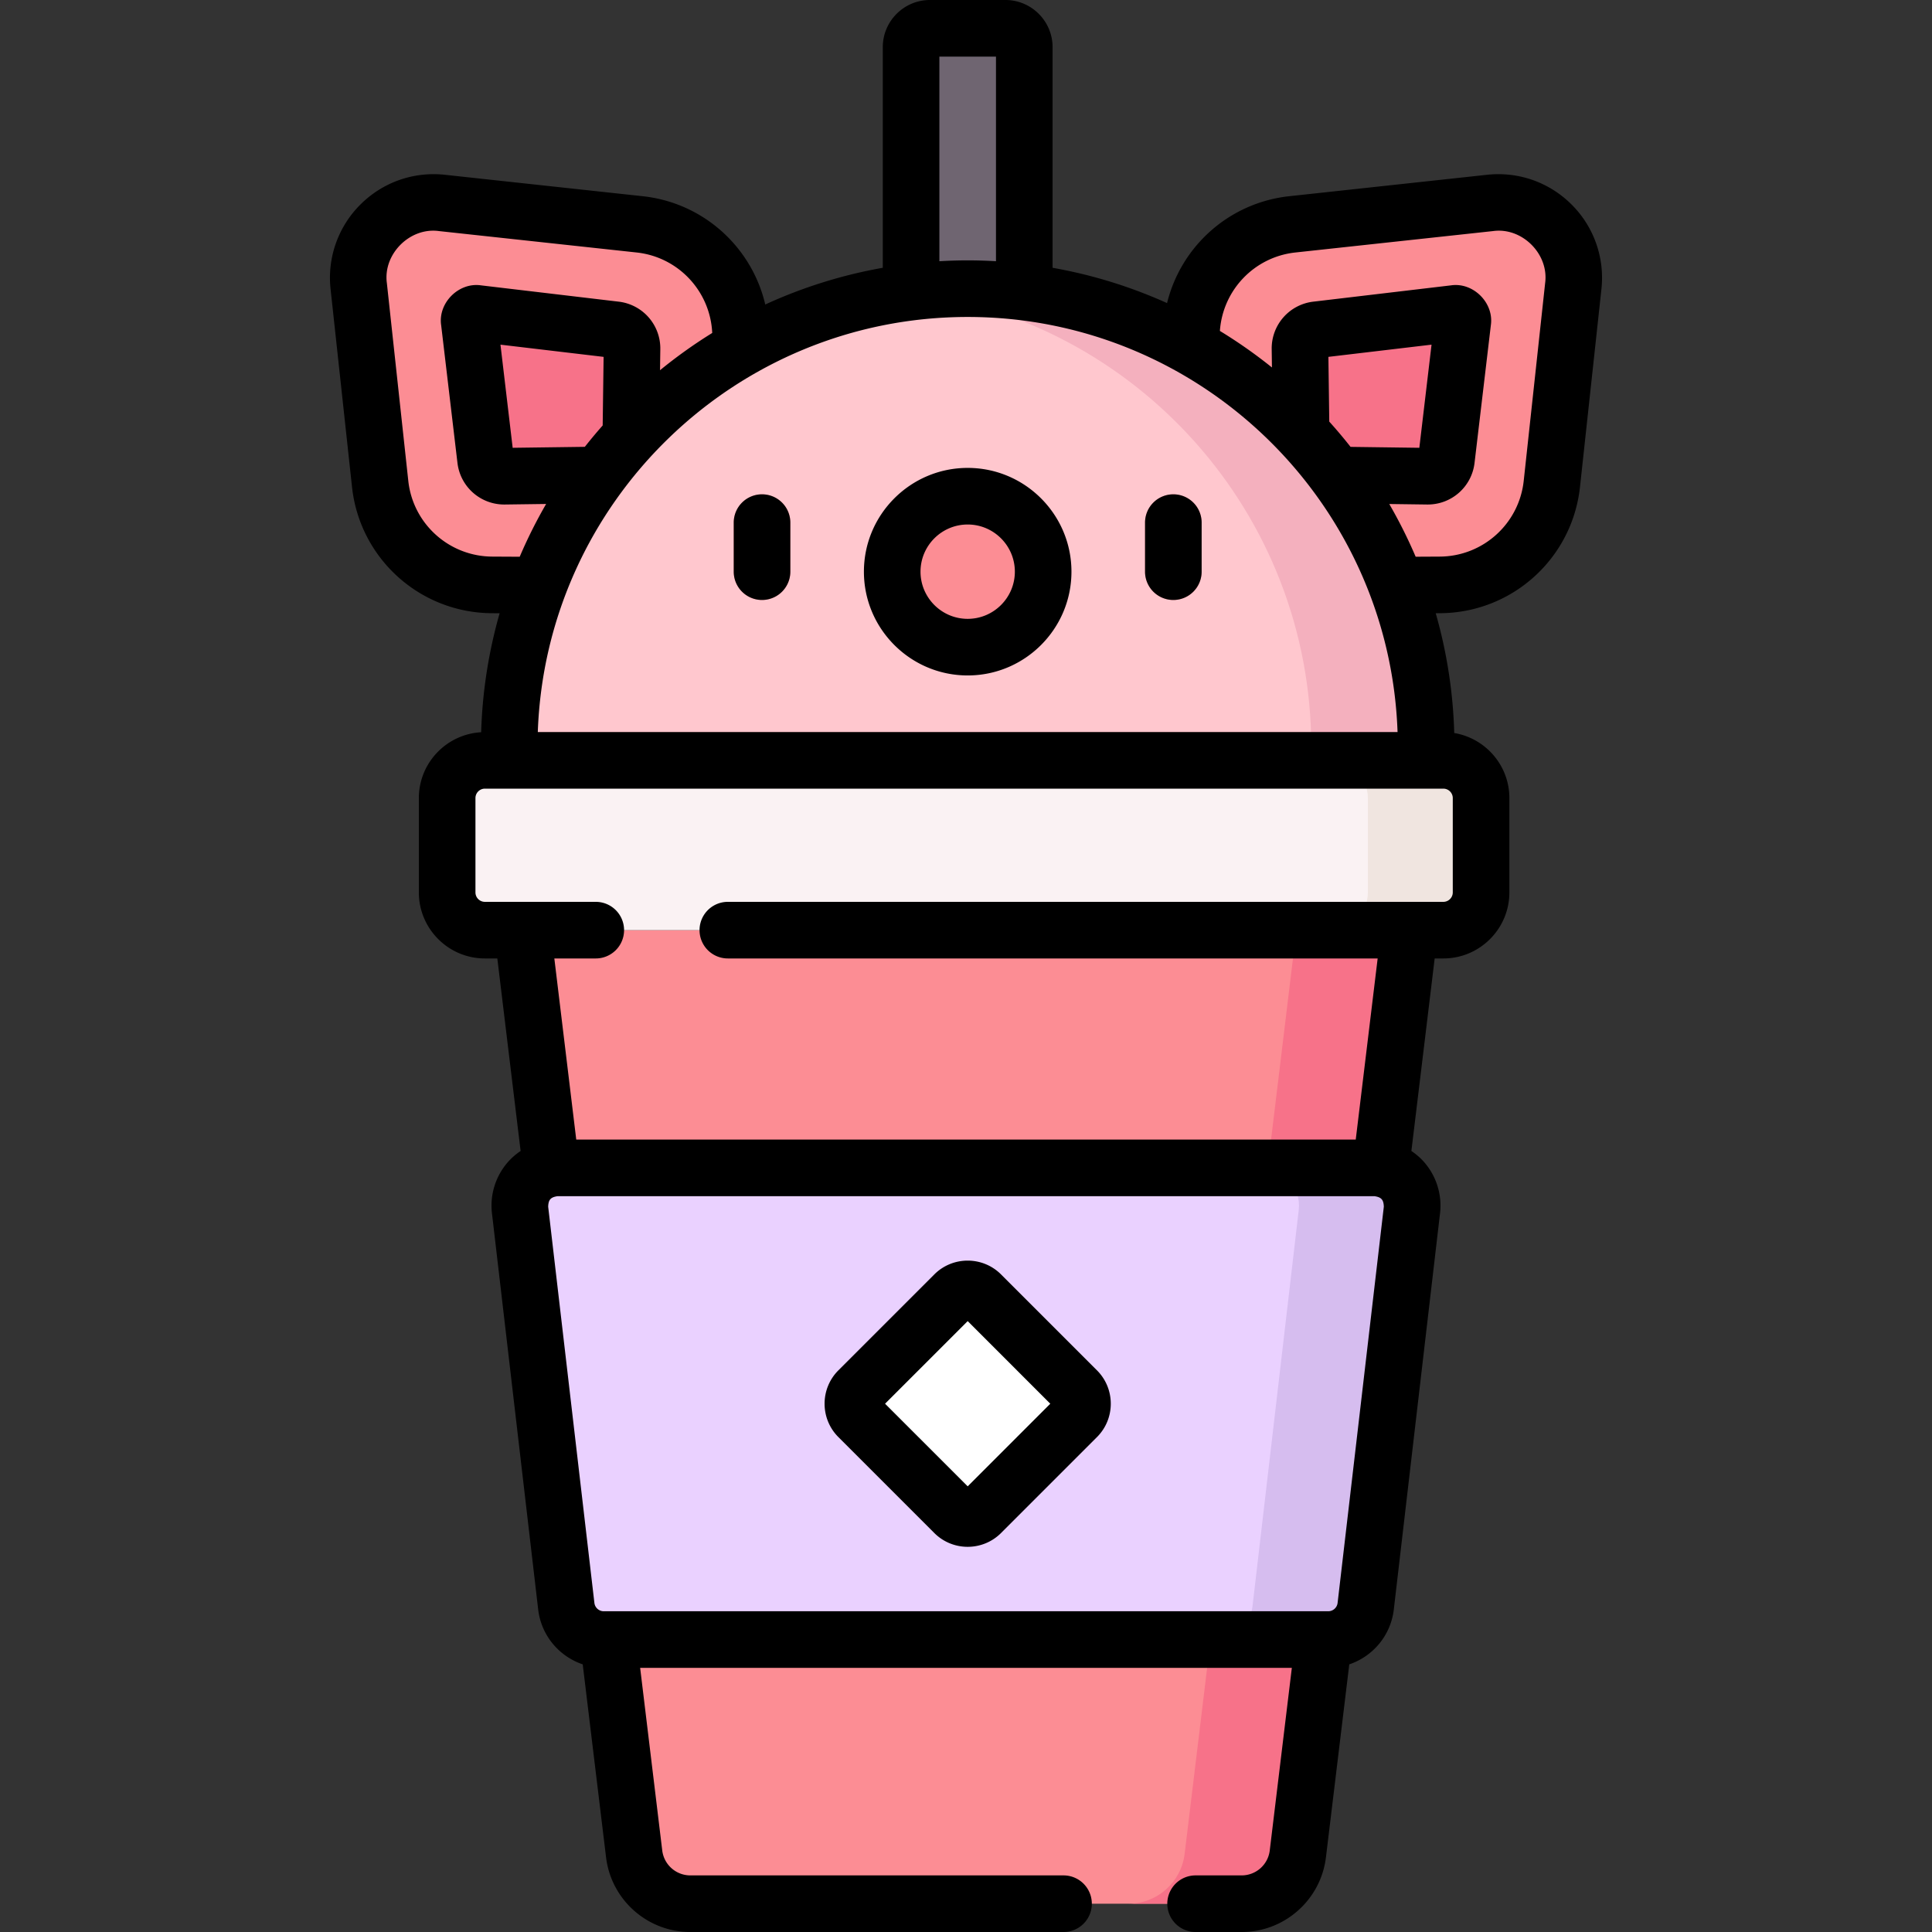 <svg xmlns="http://www.w3.org/2000/svg" width="512" height="512"><rect width="100%" height="100%" fill="#333333" stroke="none"/><path fill="#fc8d94" d="M329.052 504.5H182.948a15 15 0 0 1-14.891-13.199L138.444 246.5h235.113l-29.613 244.801c-.912 7.533-7.305 13.199-14.892 13.199"/><path fill="#f77289" d="m373.56 246.5-29.62 244.8c-.91 7.53-7.3 13.2-14.89 13.2h-30c7.59 0 13.98-5.67 14.89-13.2l29.62-244.8z"/><path fill="#faf2f3" d="M382.5 246.5h-254c-5.523 0-10-4.477-10-10v-25c0-5.523 4.477-10 10-10h254c5.523 0 10 4.477 10 10v25c0 5.523-4.477 10-10 10"/><path fill="#f0e5e0" d="M392.5 211.5v25c0 5.52-4.48 10-10 10h-30c5.52 0 10-4.48 10-10v-25c0-5.52-4.48-10-10-10h30c5.52 0 10 4.48 10 10"/><path fill="#6f6571" d="M271 87.5v-75a5 5 0 0 0-5-5h-20a5 5 0 0 0-5 5v75z"/><path fill="#fc8d94" d="m196.373 104.496-.079-15.37c-.078-15.259-11.598-28.028-26.769-29.672l-52.423-5.679c-12.697-1.376-23.413 9.34-22.038 22.038l5.679 52.423c1.643 15.17 14.413 26.69 29.672 26.769l15.37.079z"/><path fill="#f77289" d="m167.17 116.405.32-23.982a5 5 0 0 0-4.412-5.032l-36.5-4.322a2 2 0 0 0-2.221 2.221l4.322 36.5a5 5 0 0 0 5.032 4.412l25.782-.313z"/><path fill="#fc8d94" d="m315.627 104.496.079-15.37c.078-15.259 11.598-28.028 26.769-29.672l52.423-5.679c12.697-1.376 23.413 9.34 22.038 22.038l-5.679 52.423c-1.643 15.17-14.413 26.69-29.672 26.769l-15.37.079z"/><path fill="#f77289" d="m344.83 116.405-.32-23.982a5 5 0 0 1 4.412-5.032l36.5-4.322a2 2 0 0 1 2.221 2.221l-4.322 36.5a5 5 0 0 1-5.032 4.412l-23.982-.32z"/><path fill="#ffc7ce" d="M256 76.5c67.103 0 121.5 54.397 121.5 121.5v3.5h-243V198c0-67.103 54.397-121.5 121.5-121.5"/><path fill="#f4b0be" d="M377.5 198v3.5h-30V198c0-62.01-46.47-113.18-106.48-120.57 4.91-.62 9.91-.93 14.98-.93 67.1 0 121.5 54.4 121.5 121.5"/><path fill="#ead1ff" d="M351.995 434.5h-191.99a10 10 0 0 1-9.933-8.841l-12.25-105c-.693-5.942 3.951-11.159 9.933-11.159h216.489c5.982 0 10.626 5.217 9.933 11.159l-12.25 105a10 10 0 0 1-9.932 8.841"/><path fill="#d6bdef" d="m374.18 320.66-12.25 105c-.59 5.04-4.86 8.84-9.94 8.84h-30c5.08 0 9.35-3.8 9.94-8.84l12.25-105c.69-5.94-3.95-11.16-9.94-11.16h30c5.99 0 10.63 5.22 9.94 11.16"/><path fill="#fc8d94" d="M310.946 159a7.5 7.5 0 0 1-7.5-7.5v-13a7.5 7.5 0 0 1 15 0v13a7.5 7.5 0 0 1-7.5 7.5M201.946 159a7.5 7.5 0 0 1-7.5-7.5v-13a7.5 7.5 0 0 1 15 0v13a7.5 7.5 0 0 1-7.5 7.5"/><path fill="#fff" d="m285.41 375.536-25.429 25.429a5 5 0 0 1-7.071 0l-25.429-25.429a5 5 0 0 1 0-7.071l25.429-25.429a5 5 0 0 1 7.071 0l25.429 25.429a5 5 0 0 1 0 7.071"/><path fill="#fc8d94" d="M256.446 171.5c-11.046 0-20-8.954-20-20s8.954-20 20-20 20 8.954 20 20-8.955 20-20 20"/><path d="M310.946 131a7.5 7.5 0 0 0-7.5 7.5v13a7.5 7.5 0 0 0 15 0v-13a7.5 7.5 0 0 0-7.5-7.5M201.946 131a7.5 7.5 0 0 0-7.5 7.5v13a7.5 7.5 0 0 0 15 0v-13a7.5 7.5 0 0 0-7.5-7.5M265.285 337.732c-4.874-4.874-12.804-4.874-17.678 0l-25.429 25.429c-4.874 4.874-4.874 12.804 0 17.678l25.429 25.429c4.874 4.874 12.804 4.874 17.678 0l25.429-25.429c4.874-4.874 4.874-12.804 0-17.678zm-8.839 56.162L234.552 372l21.894-21.894L278.339 372zM256.446 124c-15.164 0-27.5 12.336-27.5 27.5s12.336 27.5 27.5 27.5 27.5-12.336 27.5-27.5-12.337-27.5-27.5-27.5m0 40c-6.893 0-12.5-5.607-12.5-12.5s5.607-12.5 12.5-12.5 12.5 5.607 12.5 12.5-5.608 12.5-12.5 12.5"/><path d="M416.497 54.214c-5.918-5.918-14.083-8.792-22.407-7.895l-52.423 5.679c-15.982 1.732-28.704 13.313-32.382 28.327a128 128 0 0 0-30.339-9.358V12.5c0-6.893-5.607-12.5-12.5-12.5h-20c-6.893 0-12.5 5.607-12.5 12.5v58.468a128 128 0 0 0-31.145 9.729c-3.558-15.193-16.355-26.952-32.468-28.698L117.91 46.32c-8.32-.904-16.488 1.976-22.407 7.895a27.38 27.38 0 0 0-7.895 22.407l5.679 52.423c2.056 18.978 18.001 33.363 37.09 33.461l2.033.01a128.4 128.4 0 0 0-4.898 31.535c-9.189.516-16.512 8.133-16.512 17.449v25c0 9.649 7.851 17.5 17.5 17.5h3.296l6.172 51.021a17.5 17.5 0 0 0-3.284 2.844 17.5 17.5 0 0 0-4.31 13.663l12.25 105c.803 6.886 5.541 12.434 11.803 14.543l6.185 51.131C161.976 503.489 171.579 512 182.948 512h98.899a7.5 7.5 0 0 0 0-15h-98.899a7.506 7.506 0 0 1-7.446-6.6l-5.855-48.4h172.705l-5.855 48.401a7.506 7.506 0 0 1-7.446 6.599h-12.205a7.5 7.5 0 0 0 0 15h12.205c11.369 0 20.972-8.511 22.337-19.798l6.185-51.131c6.262-2.11 10.999-7.657 11.802-14.543l12.25-105a17.5 17.5 0 0 0-4.31-13.663 17.4 17.4 0 0 0-3.284-2.844L380.204 254h2.296c9.649 0 17.5-7.851 17.5-17.5v-25c0-8.664-6.335-15.858-14.612-17.241a128.4 128.4 0 0 0-4.908-31.748l1.143-.006c19.088-.098 35.034-14.483 37.09-33.461l5.679-52.423a27.38 27.38 0 0 0-7.895-22.407m-64.458 40.359 27.335-3.237-3.237 27.335-18.224-.244a130 130 0 0 0-5.645-6.697zM370.368 194H142.524c2.116-61.014 52.402-110 113.922-110s111.806 48.986 113.922 110m-210.65-81.249a130 130 0 0 0-4.731 5.666l-19.124.256-3.237-27.335 27.335 3.237zM248.946 15h15v54.224c-2.483-.143-4.982-.224-7.5-.224s-5.017.081-7.5.224zM130.455 147.505c-11.453-.059-21.021-8.689-22.254-20.076l-5.679-52.423c-1.036-7.68 6.098-14.809 13.773-13.773l52.423 5.679c11.076 1.2 19.52 10.291 20.028 21.328a130 130 0 0 0-13.831 9.87l.075-5.587a12.473 12.473 0 0 0-11.029-12.58L127.46 75.62c-5.899-.856-11.41 4.648-10.55 10.552l4.322 36.501a12.47 12.47 0 0 0 12.409 11.029l.171-.001 10.919-.146a129 129 0 0 0-7.003 13.987zM354.478 424.79a2.5 2.5 0 0 1-2.483 2.21h-191.99a2.5 2.5 0 0 1-2.483-2.21l-12.25-105c.061-1.855.648-2.515 2.483-2.79h216.489c1.835.275 2.423.934 2.483 2.79zM385 236.5c0 1.378-1.122 2.5-2.5 2.5H192.885a7.5 7.5 0 0 0 0 15h172.209l-5.807 48H152.712l-5.806-48h10.98a7.5 7.5 0 0 0 0-15H128.5a2.503 2.503 0 0 1-2.5-2.5v-25c0-1.378 1.122-2.5 2.5-2.5h254c1.378 0 2.5 1.122 2.5 2.5zm24.479-161.494-5.679 52.423c-1.233 11.387-10.801 20.018-22.253 20.076l-6.384.033a129 129 0 0 0-6.993-13.971l10.02.134.171.001a12.47 12.47 0 0 0 12.409-11.03l4.323-36.501c.857-5.901-4.65-11.41-10.552-10.55l-36.501 4.322a12.47 12.47 0 0 0-11.028 12.58l.065 4.86a130 130 0 0 0-13.793-9.683c.753-10.792 9.105-19.608 20-20.788l52.423-5.679c7.682-1.04 14.804 6.095 13.772 13.773"/></svg>